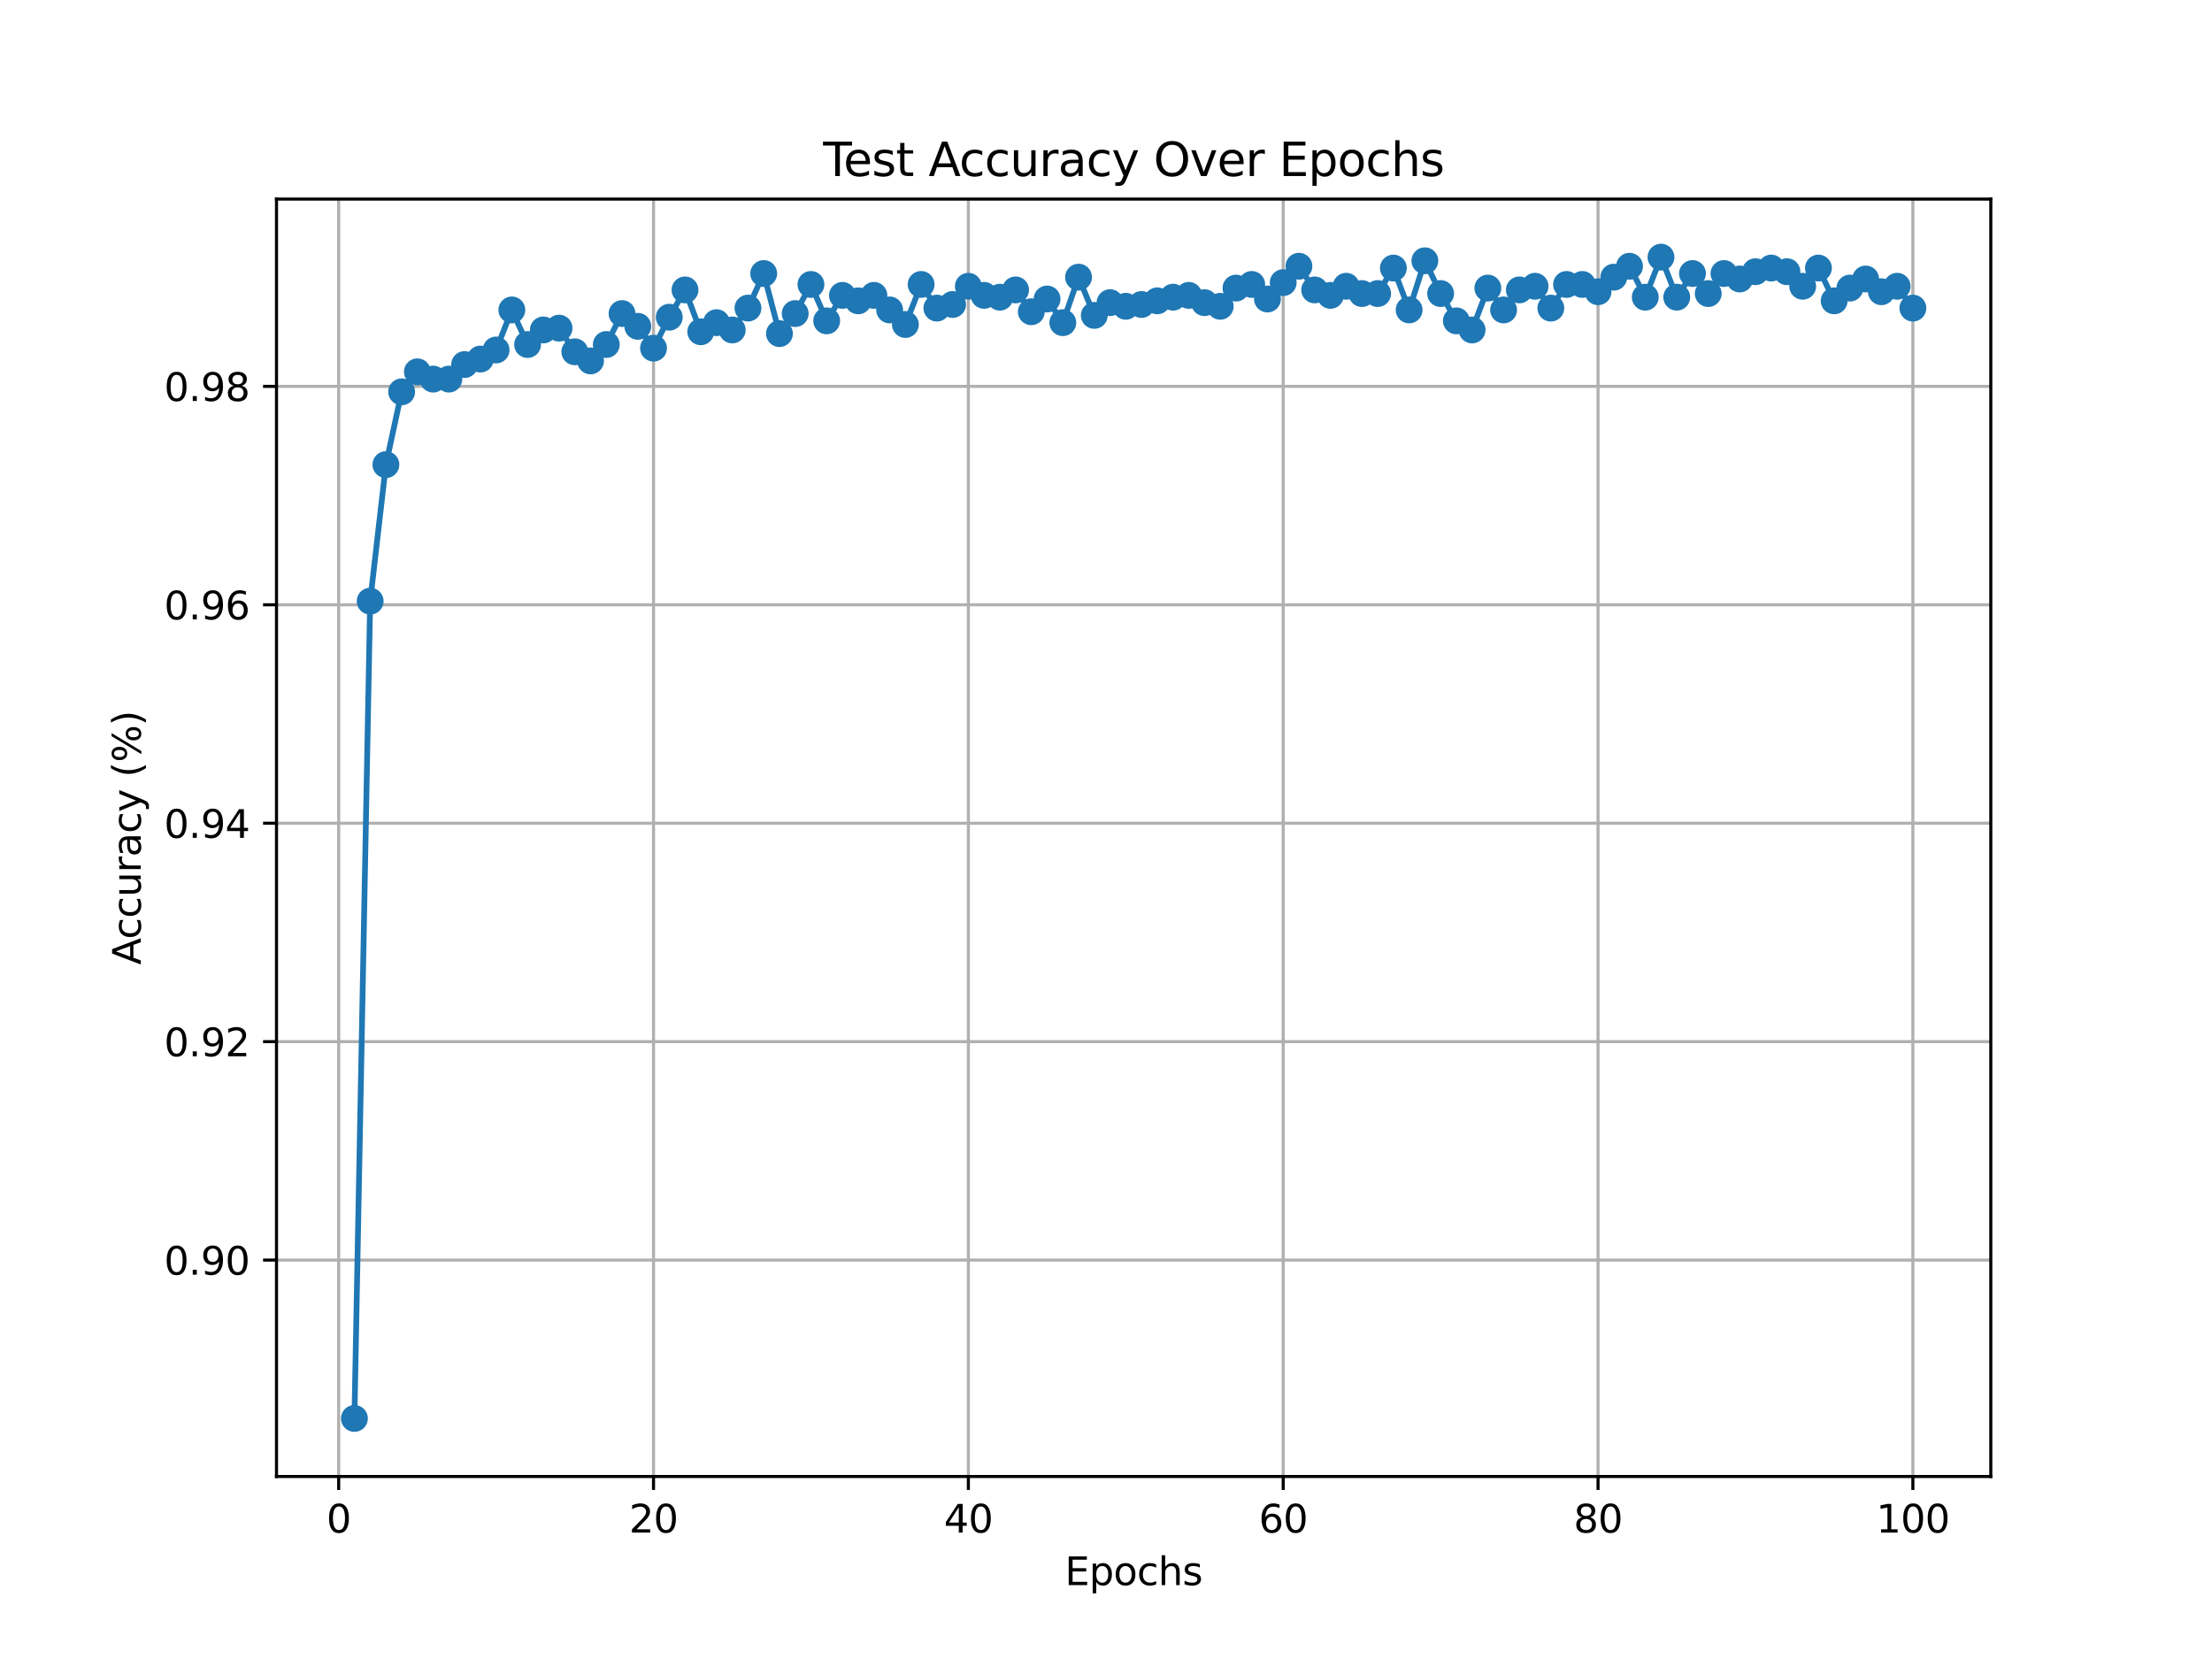 <?xml version="1.0" encoding="utf-8" standalone="no"?>
<!DOCTYPE svg PUBLIC "-//W3C//DTD SVG 1.1//EN"
  "http://www.w3.org/Graphics/SVG/1.1/DTD/svg11.dtd">
<svg xmlns:xlink="http://www.w3.org/1999/xlink" width="576pt" height="432pt" viewBox="0 0 576 432" xmlns="http://www.w3.org/2000/svg" version="1.1">
 <defs>
  <style type="text/css">*{stroke-linejoin: round; stroke-linecap: butt}</style>
 </defs>
 <g id="figure_1">
  <g id="patch_1">
   <path d="M 0 432 
L 576 432 
L 576 0 
L 0 0 
z
" style="fill: #ffffff"/>
  </g>
  <g id="axes_1">
   <g id="patch_2">
    <path d="M 72 384.48 
L 518.4 384.48 
L 518.4 51.84 
L 72 51.84 
z
" style="fill: #ffffff"/>
   </g>
   <g id="matplotlib.axis_1">
    <g id="xtick_1">
     <g id="line2d_1">
      <path d="M 88.192 384.48 
L 88.192 51.84 
" clip-path="url(#p34545dadfe)" style="fill: none; stroke: #b0b0b0; stroke-width: 0.8; stroke-linecap: square"/>
     </g>
     <g id="line2d_2">
      <defs>
       <path id="ma7859a49bc" d="M 0 0 
L 0 3.5 
" style="stroke: #000000; stroke-width: 0.8"/>
      </defs>
      <g>
       <use xlink:href="#ma7859a49bc" x="88.192" y="384.48" style="stroke: #000000; stroke-width: 0.8"/>
      </g>
     </g>
     <g id="text_1">
      <!-- 0 -->
      <g transform="translate(85.01 399.078) scale(0.1 -0.1)">
       <defs>
        <path id="DejaVuSans-30" d="M 2034 4250 
Q 1547 4250 1301 3770 
Q 1056 3291 1056 2328 
Q 1056 1369 1301 889 
Q 1547 409 2034 409 
Q 2525 409 2770 889 
Q 3016 1369 3016 2328 
Q 3016 3291 2770 3770 
Q 2525 4250 2034 4250 
z
M 2034 4750 
Q 2819 4750 3233 4129 
Q 3647 3509 3647 2328 
Q 3647 1150 3233 529 
Q 2819 -91 2034 -91 
Q 1250 -91 836 529 
Q 422 1150 422 2328 
Q 422 3509 836 4129 
Q 1250 4750 2034 4750 
z
" transform="scale(0.016)"/>
       </defs>
       <use xlink:href="#DejaVuSans-30"/>
      </g>
     </g>
    </g>
    <g id="xtick_2">
     <g id="line2d_3">
      <path d="M 170.175 384.48 
L 170.175 51.84 
" clip-path="url(#p34545dadfe)" style="fill: none; stroke: #b0b0b0; stroke-width: 0.8; stroke-linecap: square"/>
     </g>
     <g id="line2d_4">
      <g>
       <use xlink:href="#ma7859a49bc" x="170.175" y="384.48" style="stroke: #000000; stroke-width: 0.8"/>
      </g>
     </g>
     <g id="text_2">
      <!-- 20 -->
      <g transform="translate(163.813 399.078) scale(0.1 -0.1)">
       <defs>
        <path id="DejaVuSans-32" d="M 1228 531 
L 3431 531 
L 3431 0 
L 469 0 
L 469 531 
Q 828 903 1448 1529 
Q 2069 2156 2228 2338 
Q 2531 2678 2651 2914 
Q 2772 3150 2772 3378 
Q 2772 3750 2511 3984 
Q 2250 4219 1831 4219 
Q 1534 4219 1204 4116 
Q 875 4013 500 3803 
L 500 4441 
Q 881 4594 1212 4672 
Q 1544 4750 1819 4750 
Q 2544 4750 2975 4387 
Q 3406 4025 3406 3419 
Q 3406 3131 3298 2873 
Q 3191 2616 2906 2266 
Q 2828 2175 2409 1742 
Q 1991 1309 1228 531 
z
" transform="scale(0.016)"/>
       </defs>
       <use xlink:href="#DejaVuSans-32"/>
       <use xlink:href="#DejaVuSans-30" x="63.623"/>
      </g>
     </g>
    </g>
    <g id="xtick_3">
     <g id="line2d_5">
      <path d="M 252.159 384.48 
L 252.159 51.84 
" clip-path="url(#p34545dadfe)" style="fill: none; stroke: #b0b0b0; stroke-width: 0.8; stroke-linecap: square"/>
     </g>
     <g id="line2d_6">
      <g>
       <use xlink:href="#ma7859a49bc" x="252.159" y="384.48" style="stroke: #000000; stroke-width: 0.8"/>
      </g>
     </g>
     <g id="text_3">
      <!-- 40 -->
      <g transform="translate(245.796 399.078) scale(0.1 -0.1)">
       <defs>
        <path id="DejaVuSans-34" d="M 2419 4116 
L 825 1625 
L 2419 1625 
L 2419 4116 
z
M 2253 4666 
L 3047 4666 
L 3047 1625 
L 3713 1625 
L 3713 1100 
L 3047 1100 
L 3047 0 
L 2419 0 
L 2419 1100 
L 313 1100 
L 313 1709 
L 2253 4666 
z
" transform="scale(0.016)"/>
       </defs>
       <use xlink:href="#DejaVuSans-34"/>
       <use xlink:href="#DejaVuSans-30" x="63.623"/>
      </g>
     </g>
    </g>
    <g id="xtick_4">
     <g id="line2d_7">
      <path d="M 334.142 384.48 
L 334.142 51.84 
" clip-path="url(#p34545dadfe)" style="fill: none; stroke: #b0b0b0; stroke-width: 0.8; stroke-linecap: square"/>
     </g>
     <g id="line2d_8">
      <g>
       <use xlink:href="#ma7859a49bc" x="334.142" y="384.48" style="stroke: #000000; stroke-width: 0.8"/>
      </g>
     </g>
     <g id="text_4">
      <!-- 60 -->
      <g transform="translate(327.78 399.078) scale(0.1 -0.1)">
       <defs>
        <path id="DejaVuSans-36" d="M 2113 2584 
Q 1688 2584 1439 2293 
Q 1191 2003 1191 1497 
Q 1191 994 1439 701 
Q 1688 409 2113 409 
Q 2538 409 2786 701 
Q 3034 994 3034 1497 
Q 3034 2003 2786 2293 
Q 2538 2584 2113 2584 
z
M 3366 4563 
L 3366 3988 
Q 3128 4100 2886 4159 
Q 2644 4219 2406 4219 
Q 1781 4219 1451 3797 
Q 1122 3375 1075 2522 
Q 1259 2794 1537 2939 
Q 1816 3084 2150 3084 
Q 2853 3084 3261 2657 
Q 3669 2231 3669 1497 
Q 3669 778 3244 343 
Q 2819 -91 2113 -91 
Q 1303 -91 875 529 
Q 447 1150 447 2328 
Q 447 3434 972 4092 
Q 1497 4750 2381 4750 
Q 2619 4750 2861 4703 
Q 3103 4656 3366 4563 
z
" transform="scale(0.016)"/>
       </defs>
       <use xlink:href="#DejaVuSans-36"/>
       <use xlink:href="#DejaVuSans-30" x="63.623"/>
      </g>
     </g>
    </g>
    <g id="xtick_5">
     <g id="line2d_9">
      <path d="M 416.126 384.48 
L 416.126 51.84 
" clip-path="url(#p34545dadfe)" style="fill: none; stroke: #b0b0b0; stroke-width: 0.8; stroke-linecap: square"/>
     </g>
     <g id="line2d_10">
      <g>
       <use xlink:href="#ma7859a49bc" x="416.126" y="384.48" style="stroke: #000000; stroke-width: 0.8"/>
      </g>
     </g>
     <g id="text_5">
      <!-- 80 -->
      <g transform="translate(409.763 399.078) scale(0.1 -0.1)">
       <defs>
        <path id="DejaVuSans-38" d="M 2034 2216 
Q 1584 2216 1326 1975 
Q 1069 1734 1069 1313 
Q 1069 891 1326 650 
Q 1584 409 2034 409 
Q 2484 409 2743 651 
Q 3003 894 3003 1313 
Q 3003 1734 2745 1975 
Q 2488 2216 2034 2216 
z
M 1403 2484 
Q 997 2584 770 2862 
Q 544 3141 544 3541 
Q 544 4100 942 4425 
Q 1341 4750 2034 4750 
Q 2731 4750 3128 4425 
Q 3525 4100 3525 3541 
Q 3525 3141 3298 2862 
Q 3072 2584 2669 2484 
Q 3125 2378 3379 2068 
Q 3634 1759 3634 1313 
Q 3634 634 3220 271 
Q 2806 -91 2034 -91 
Q 1263 -91 848 271 
Q 434 634 434 1313 
Q 434 1759 690 2068 
Q 947 2378 1403 2484 
z
M 1172 3481 
Q 1172 3119 1398 2916 
Q 1625 2713 2034 2713 
Q 2441 2713 2670 2916 
Q 2900 3119 2900 3481 
Q 2900 3844 2670 4047 
Q 2441 4250 2034 4250 
Q 1625 4250 1398 4047 
Q 1172 3844 1172 3481 
z
" transform="scale(0.016)"/>
       </defs>
       <use xlink:href="#DejaVuSans-38"/>
       <use xlink:href="#DejaVuSans-30" x="63.623"/>
      </g>
     </g>
    </g>
    <g id="xtick_6">
     <g id="line2d_11">
      <path d="M 498.109 384.48 
L 498.109 51.84 
" clip-path="url(#p34545dadfe)" style="fill: none; stroke: #b0b0b0; stroke-width: 0.8; stroke-linecap: square"/>
     </g>
     <g id="line2d_12">
      <g>
       <use xlink:href="#ma7859a49bc" x="498.109" y="384.48" style="stroke: #000000; stroke-width: 0.8"/>
      </g>
     </g>
     <g id="text_6">
      <!-- 100 -->
      <g transform="translate(488.565 399.078) scale(0.1 -0.1)">
       <defs>
        <path id="DejaVuSans-31" d="M 794 531 
L 1825 531 
L 1825 4091 
L 703 3866 
L 703 4441 
L 1819 4666 
L 2450 4666 
L 2450 531 
L 3481 531 
L 3481 0 
L 794 0 
L 794 531 
z
" transform="scale(0.016)"/>
       </defs>
       <use xlink:href="#DejaVuSans-31"/>
       <use xlink:href="#DejaVuSans-30" x="63.623"/>
       <use xlink:href="#DejaVuSans-30" x="127.246"/>
      </g>
     </g>
    </g>
    <g id="text_7">
     <!-- Epochs -->
     <g transform="translate(277.284 412.757) scale(0.1 -0.1)">
      <defs>
       <path id="DejaVuSans-45" d="M 628 4666 
L 3578 4666 
L 3578 4134 
L 1259 4134 
L 1259 2753 
L 3481 2753 
L 3481 2222 
L 1259 2222 
L 1259 531 
L 3634 531 
L 3634 0 
L 628 0 
L 628 4666 
z
" transform="scale(0.016)"/>
       <path id="DejaVuSans-70" d="M 1159 525 
L 1159 -1331 
L 581 -1331 
L 581 3500 
L 1159 3500 
L 1159 2969 
Q 1341 3281 1617 3432 
Q 1894 3584 2278 3584 
Q 2916 3584 3314 3078 
Q 3713 2572 3713 1747 
Q 3713 922 3314 415 
Q 2916 -91 2278 -91 
Q 1894 -91 1617 61 
Q 1341 213 1159 525 
z
M 3116 1747 
Q 3116 2381 2855 2742 
Q 2594 3103 2138 3103 
Q 1681 3103 1420 2742 
Q 1159 2381 1159 1747 
Q 1159 1113 1420 752 
Q 1681 391 2138 391 
Q 2594 391 2855 752 
Q 3116 1113 3116 1747 
z
" transform="scale(0.016)"/>
       <path id="DejaVuSans-6f" d="M 1959 3097 
Q 1497 3097 1228 2736 
Q 959 2375 959 1747 
Q 959 1119 1226 758 
Q 1494 397 1959 397 
Q 2419 397 2687 759 
Q 2956 1122 2956 1747 
Q 2956 2369 2687 2733 
Q 2419 3097 1959 3097 
z
M 1959 3584 
Q 2709 3584 3137 3096 
Q 3566 2609 3566 1747 
Q 3566 888 3137 398 
Q 2709 -91 1959 -91 
Q 1206 -91 779 398 
Q 353 888 353 1747 
Q 353 2609 779 3096 
Q 1206 3584 1959 3584 
z
" transform="scale(0.016)"/>
       <path id="DejaVuSans-63" d="M 3122 3366 
L 3122 2828 
Q 2878 2963 2633 3030 
Q 2388 3097 2138 3097 
Q 1578 3097 1268 2742 
Q 959 2388 959 1747 
Q 959 1106 1268 751 
Q 1578 397 2138 397 
Q 2388 397 2633 464 
Q 2878 531 3122 666 
L 3122 134 
Q 2881 22 2623 -34 
Q 2366 -91 2075 -91 
Q 1284 -91 818 406 
Q 353 903 353 1747 
Q 353 2603 823 3093 
Q 1294 3584 2113 3584 
Q 2378 3584 2631 3529 
Q 2884 3475 3122 3366 
z
" transform="scale(0.016)"/>
       <path id="DejaVuSans-68" d="M 3513 2113 
L 3513 0 
L 2938 0 
L 2938 2094 
Q 2938 2591 2744 2837 
Q 2550 3084 2163 3084 
Q 1697 3084 1428 2787 
Q 1159 2491 1159 1978 
L 1159 0 
L 581 0 
L 581 4863 
L 1159 4863 
L 1159 2956 
Q 1366 3272 1645 3428 
Q 1925 3584 2291 3584 
Q 2894 3584 3203 3211 
Q 3513 2838 3513 2113 
z
" transform="scale(0.016)"/>
       <path id="DejaVuSans-73" d="M 2834 3397 
L 2834 2853 
Q 2591 2978 2328 3040 
Q 2066 3103 1784 3103 
Q 1356 3103 1142 2972 
Q 928 2841 928 2578 
Q 928 2378 1081 2264 
Q 1234 2150 1697 2047 
L 1894 2003 
Q 2506 1872 2764 1633 
Q 3022 1394 3022 966 
Q 3022 478 2636 193 
Q 2250 -91 1575 -91 
Q 1294 -91 989 -36 
Q 684 19 347 128 
L 347 722 
Q 666 556 975 473 
Q 1284 391 1588 391 
Q 1994 391 2212 530 
Q 2431 669 2431 922 
Q 2431 1156 2273 1281 
Q 2116 1406 1581 1522 
L 1381 1569 
Q 847 1681 609 1914 
Q 372 2147 372 2553 
Q 372 3047 722 3315 
Q 1072 3584 1716 3584 
Q 2034 3584 2315 3537 
Q 2597 3491 2834 3397 
z
" transform="scale(0.016)"/>
      </defs>
      <use xlink:href="#DejaVuSans-45"/>
      <use xlink:href="#DejaVuSans-70" x="63.184"/>
      <use xlink:href="#DejaVuSans-6f" x="126.66"/>
      <use xlink:href="#DejaVuSans-63" x="187.842"/>
      <use xlink:href="#DejaVuSans-68" x="242.822"/>
      <use xlink:href="#DejaVuSans-73" x="306.201"/>
     </g>
    </g>
   </g>
   <g id="matplotlib.axis_2">
    <g id="ytick_1">
     <g id="line2d_13">
      <path d="M 72 328.124 
L 518.4 328.124 
" clip-path="url(#p34545dadfe)" style="fill: none; stroke: #b0b0b0; stroke-width: 0.8; stroke-linecap: square"/>
     </g>
     <g id="line2d_14">
      <defs>
       <path id="m0aa865b843" d="M 0 0 
L -3.5 0 
" style="stroke: #000000; stroke-width: 0.8"/>
      </defs>
      <g>
       <use xlink:href="#m0aa865b843" x="72" y="328.124" style="stroke: #000000; stroke-width: 0.8"/>
      </g>
     </g>
     <g id="text_8">
      <!-- 0.90 -->
      <g transform="translate(42.734 331.923) scale(0.1 -0.1)">
       <defs>
        <path id="DejaVuSans-2e" d="M 684 794 
L 1344 794 
L 1344 0 
L 684 0 
L 684 794 
z
" transform="scale(0.016)"/>
        <path id="DejaVuSans-39" d="M 703 97 
L 703 672 
Q 941 559 1184 500 
Q 1428 441 1663 441 
Q 2288 441 2617 861 
Q 2947 1281 2994 2138 
Q 2813 1869 2534 1725 
Q 2256 1581 1919 1581 
Q 1219 1581 811 2004 
Q 403 2428 403 3163 
Q 403 3881 828 4315 
Q 1253 4750 1959 4750 
Q 2769 4750 3195 4129 
Q 3622 3509 3622 2328 
Q 3622 1225 3098 567 
Q 2575 -91 1691 -91 
Q 1453 -91 1209 -44 
Q 966 3 703 97 
z
M 1959 2075 
Q 2384 2075 2632 2365 
Q 2881 2656 2881 3163 
Q 2881 3666 2632 3958 
Q 2384 4250 1959 4250 
Q 1534 4250 1286 3958 
Q 1038 3666 1038 3163 
Q 1038 2656 1286 2365 
Q 1534 2075 1959 2075 
z
" transform="scale(0.016)"/>
       </defs>
       <use xlink:href="#DejaVuSans-30"/>
       <use xlink:href="#DejaVuSans-2e" x="63.623"/>
       <use xlink:href="#DejaVuSans-39" x="95.41"/>
       <use xlink:href="#DejaVuSans-30" x="159.033"/>
      </g>
     </g>
    </g>
    <g id="ytick_2">
     <g id="line2d_15">
      <path d="M 72 271.246 
L 518.4 271.246 
" clip-path="url(#p34545dadfe)" style="fill: none; stroke: #b0b0b0; stroke-width: 0.8; stroke-linecap: square"/>
     </g>
     <g id="line2d_16">
      <g>
       <use xlink:href="#m0aa865b843" x="72" y="271.246" style="stroke: #000000; stroke-width: 0.8"/>
      </g>
     </g>
     <g id="text_9">
      <!-- 0.92 -->
      <g transform="translate(42.734 275.045) scale(0.1 -0.1)">
       <use xlink:href="#DejaVuSans-30"/>
       <use xlink:href="#DejaVuSans-2e" x="63.623"/>
       <use xlink:href="#DejaVuSans-39" x="95.41"/>
       <use xlink:href="#DejaVuSans-32" x="159.033"/>
      </g>
     </g>
    </g>
    <g id="ytick_3">
     <g id="line2d_17">
      <path d="M 72 214.368 
L 518.4 214.368 
" clip-path="url(#p34545dadfe)" style="fill: none; stroke: #b0b0b0; stroke-width: 0.8; stroke-linecap: square"/>
     </g>
     <g id="line2d_18">
      <g>
       <use xlink:href="#m0aa865b843" x="72" y="214.368" style="stroke: #000000; stroke-width: 0.8"/>
      </g>
     </g>
     <g id="text_10">
      <!-- 0.94 -->
      <g transform="translate(42.734 218.167) scale(0.1 -0.1)">
       <use xlink:href="#DejaVuSans-30"/>
       <use xlink:href="#DejaVuSans-2e" x="63.623"/>
       <use xlink:href="#DejaVuSans-39" x="95.41"/>
       <use xlink:href="#DejaVuSans-34" x="159.033"/>
      </g>
     </g>
    </g>
    <g id="ytick_4">
     <g id="line2d_19">
      <path d="M 72 157.49 
L 518.4 157.49 
" clip-path="url(#p34545dadfe)" style="fill: none; stroke: #b0b0b0; stroke-width: 0.8; stroke-linecap: square"/>
     </g>
     <g id="line2d_20">
      <g>
       <use xlink:href="#m0aa865b843" x="72" y="157.49" style="stroke: #000000; stroke-width: 0.8"/>
      </g>
     </g>
     <g id="text_11">
      <!-- 0.96 -->
      <g transform="translate(42.734 161.29) scale(0.1 -0.1)">
       <use xlink:href="#DejaVuSans-30"/>
       <use xlink:href="#DejaVuSans-2e" x="63.623"/>
       <use xlink:href="#DejaVuSans-39" x="95.41"/>
       <use xlink:href="#DejaVuSans-36" x="159.033"/>
      </g>
     </g>
    </g>
    <g id="ytick_5">
     <g id="line2d_21">
      <path d="M 72 100.613 
L 518.4 100.613 
" clip-path="url(#p34545dadfe)" style="fill: none; stroke: #b0b0b0; stroke-width: 0.8; stroke-linecap: square"/>
     </g>
     <g id="line2d_22">
      <g>
       <use xlink:href="#m0aa865b843" x="72" y="100.613" style="stroke: #000000; stroke-width: 0.8"/>
      </g>
     </g>
     <g id="text_12">
      <!-- 0.98 -->
      <g transform="translate(42.734 104.412) scale(0.1 -0.1)">
       <use xlink:href="#DejaVuSans-30"/>
       <use xlink:href="#DejaVuSans-2e" x="63.623"/>
       <use xlink:href="#DejaVuSans-39" x="95.41"/>
       <use xlink:href="#DejaVuSans-38" x="159.033"/>
      </g>
     </g>
    </g>
    <g id="text_13">
     <!-- Accuracy (%) -->
     <g transform="translate(36.655 251.23) rotate(-90) scale(0.1 -0.1)">
      <defs>
       <path id="DejaVuSans-41" d="M 2188 4044 
L 1331 1722 
L 3047 1722 
L 2188 4044 
z
M 1831 4666 
L 2547 4666 
L 4325 0 
L 3669 0 
L 3244 1197 
L 1141 1197 
L 716 0 
L 50 0 
L 1831 4666 
z
" transform="scale(0.016)"/>
       <path id="DejaVuSans-75" d="M 544 1381 
L 544 3500 
L 1119 3500 
L 1119 1403 
Q 1119 906 1312 657 
Q 1506 409 1894 409 
Q 2359 409 2629 706 
Q 2900 1003 2900 1516 
L 2900 3500 
L 3475 3500 
L 3475 0 
L 2900 0 
L 2900 538 
Q 2691 219 2414 64 
Q 2138 -91 1772 -91 
Q 1169 -91 856 284 
Q 544 659 544 1381 
z
M 1991 3584 
L 1991 3584 
z
" transform="scale(0.016)"/>
       <path id="DejaVuSans-72" d="M 2631 2963 
Q 2534 3019 2420 3045 
Q 2306 3072 2169 3072 
Q 1681 3072 1420 2755 
Q 1159 2438 1159 1844 
L 1159 0 
L 581 0 
L 581 3500 
L 1159 3500 
L 1159 2956 
Q 1341 3275 1631 3429 
Q 1922 3584 2338 3584 
Q 2397 3584 2469 3576 
Q 2541 3569 2628 3553 
L 2631 2963 
z
" transform="scale(0.016)"/>
       <path id="DejaVuSans-61" d="M 2194 1759 
Q 1497 1759 1228 1600 
Q 959 1441 959 1056 
Q 959 750 1161 570 
Q 1363 391 1709 391 
Q 2188 391 2477 730 
Q 2766 1069 2766 1631 
L 2766 1759 
L 2194 1759 
z
M 3341 1997 
L 3341 0 
L 2766 0 
L 2766 531 
Q 2569 213 2275 61 
Q 1981 -91 1556 -91 
Q 1019 -91 701 211 
Q 384 513 384 1019 
Q 384 1609 779 1909 
Q 1175 2209 1959 2209 
L 2766 2209 
L 2766 2266 
Q 2766 2663 2505 2880 
Q 2244 3097 1772 3097 
Q 1472 3097 1187 3025 
Q 903 2953 641 2809 
L 641 3341 
Q 956 3463 1253 3523 
Q 1550 3584 1831 3584 
Q 2591 3584 2966 3190 
Q 3341 2797 3341 1997 
z
" transform="scale(0.016)"/>
       <path id="DejaVuSans-79" d="M 2059 -325 
Q 1816 -950 1584 -1140 
Q 1353 -1331 966 -1331 
L 506 -1331 
L 506 -850 
L 844 -850 
Q 1081 -850 1212 -737 
Q 1344 -625 1503 -206 
L 1606 56 
L 191 3500 
L 800 3500 
L 1894 763 
L 2988 3500 
L 3597 3500 
L 2059 -325 
z
" transform="scale(0.016)"/>
       <path id="DejaVuSans-20" transform="scale(0.016)"/>
       <path id="DejaVuSans-28" d="M 1984 4856 
Q 1566 4138 1362 3434 
Q 1159 2731 1159 2009 
Q 1159 1288 1364 580 
Q 1569 -128 1984 -844 
L 1484 -844 
Q 1016 -109 783 600 
Q 550 1309 550 2009 
Q 550 2706 781 3412 
Q 1013 4119 1484 4856 
L 1984 4856 
z
" transform="scale(0.016)"/>
       <path id="DejaVuSans-25" d="M 4653 2053 
Q 4381 2053 4226 1822 
Q 4072 1591 4072 1178 
Q 4072 772 4226 539 
Q 4381 306 4653 306 
Q 4919 306 5073 539 
Q 5228 772 5228 1178 
Q 5228 1588 5073 1820 
Q 4919 2053 4653 2053 
z
M 4653 2450 
Q 5147 2450 5437 2106 
Q 5728 1763 5728 1178 
Q 5728 594 5436 251 
Q 5144 -91 4653 -91 
Q 4153 -91 3862 251 
Q 3572 594 3572 1178 
Q 3572 1766 3864 2108 
Q 4156 2450 4653 2450 
z
M 1428 4353 
Q 1159 4353 1004 4120 
Q 850 3888 850 3481 
Q 850 3069 1003 2837 
Q 1156 2606 1428 2606 
Q 1700 2606 1854 2837 
Q 2009 3069 2009 3481 
Q 2009 3884 1853 4118 
Q 1697 4353 1428 4353 
z
M 4250 4750 
L 4750 4750 
L 1831 -91 
L 1331 -91 
L 4250 4750 
z
M 1428 4750 
Q 1922 4750 2215 4408 
Q 2509 4066 2509 3481 
Q 2509 2891 2217 2550 
Q 1925 2209 1428 2209 
Q 931 2209 642 2551 
Q 353 2894 353 3481 
Q 353 4063 643 4406 
Q 934 4750 1428 4750 
z
" transform="scale(0.016)"/>
       <path id="DejaVuSans-29" d="M 513 4856 
L 1013 4856 
Q 1481 4119 1714 3412 
Q 1947 2706 1947 2009 
Q 1947 1309 1714 600 
Q 1481 -109 1013 -844 
L 513 -844 
Q 928 -128 1133 580 
Q 1338 1288 1338 2009 
Q 1338 2731 1133 3434 
Q 928 4138 513 4856 
z
" transform="scale(0.016)"/>
      </defs>
      <use xlink:href="#DejaVuSans-41"/>
      <use xlink:href="#DejaVuSans-63" x="66.658"/>
      <use xlink:href="#DejaVuSans-63" x="121.639"/>
      <use xlink:href="#DejaVuSans-75" x="176.619"/>
      <use xlink:href="#DejaVuSans-72" x="239.998"/>
      <use xlink:href="#DejaVuSans-61" x="281.111"/>
      <use xlink:href="#DejaVuSans-63" x="342.391"/>
      <use xlink:href="#DejaVuSans-79" x="397.371"/>
      <use xlink:href="#DejaVuSans-20" x="456.551"/>
      <use xlink:href="#DejaVuSans-28" x="488.338"/>
      <use xlink:href="#DejaVuSans-25" x="527.352"/>
      <use xlink:href="#DejaVuSans-29" x="622.371"/>
     </g>
    </g>
   </g>
   <g id="line2d_23">
    <path d="M 92.291 369.36 
L 96.39 156.542 
L 100.489 120.994 
L 104.588 102.035 
L 108.688 96.821 
L 112.787 98.717 
L 116.886 98.717 
L 120.985 94.925 
L 125.084 93.503 
L 129.183 91.133 
L 133.283 80.705 
L 137.382 89.711 
L 141.481 85.919 
L 145.58 85.445 
L 149.679 91.607 
L 153.779 93.977 
L 157.878 89.711 
L 161.977 81.653 
L 166.076 84.971 
L 170.175 90.659 
L 174.274 82.601 
L 178.374 75.492 
L 182.473 86.393 
L 186.572 84.023 
L 190.671 85.919 
L 194.77 80.231 
L 198.869 71.226 
L 202.969 86.867 
L 207.068 81.653 
L 211.167 74.07 
L 215.266 83.549 
L 219.365 76.914 
L 223.464 78.336 
L 227.564 76.914 
L 231.663 80.705 
L 235.762 84.497 
L 239.861 74.07 
L 243.96 80.231 
L 248.06 79.284 
L 252.159 74.544 
L 256.258 76.914 
L 260.357 77.388 
L 264.456 75.492 
L 268.555 81.179 
L 272.655 77.862 
L 276.754 84.023 
L 280.853 72.174 
L 284.952 82.127 
L 289.051 78.81 
L 293.15 79.757 
L 297.25 79.284 
L 301.349 78.336 
L 305.448 77.388 
L 309.547 76.914 
L 313.646 78.81 
L 317.745 79.757 
L 321.845 75.018 
L 325.944 74.07 
L 330.043 77.862 
L 334.142 73.596 
L 338.241 69.33 
L 342.34 75.492 
L 346.44 76.914 
L 350.539 74.544 
L 354.638 76.44 
L 358.737 76.44 
L 362.836 69.804 
L 366.936 80.705 
L 371.035 67.908 
L 375.134 76.44 
L 379.233 83.549 
L 383.332 85.919 
L 387.431 75.018 
L 391.531 80.705 
L 395.63 75.492 
L 399.729 74.544 
L 403.828 80.231 
L 407.927 74.07 
L 412.026 74.07 
L 416.126 75.966 
L 420.225 72.174 
L 424.324 69.33 
L 428.423 77.388 
L 432.522 66.96 
L 436.621 77.388 
L 440.721 71.226 
L 444.82 76.44 
L 448.919 71.226 
L 453.018 72.648 
L 457.117 70.752 
L 461.217 69.804 
L 465.316 70.752 
L 469.415 74.544 
L 473.514 69.804 
L 477.613 78.336 
L 481.712 75.018 
L 485.812 72.648 
L 489.911 75.966 
L 494.01 74.544 
L 498.109 80.231 
" clip-path="url(#p34545dadfe)" style="fill: none; stroke: #1f77b4; stroke-width: 1.5; stroke-linecap: square"/>
    <defs>
     <path id="m1586daaa72" d="M 0 3 
C 0.796 3 1.559 2.684 2.121 2.121 
C 2.684 1.559 3 0.796 3 0 
C 3 -0.796 2.684 -1.559 2.121 -2.121 
C 1.559 -2.684 0.796 -3 0 -3 
C -0.796 -3 -1.559 -2.684 -2.121 -2.121 
C -2.684 -1.559 -3 -0.796 -3 0 
C -3 0.796 -2.684 1.559 -2.121 2.121 
C -1.559 2.684 -0.796 3 0 3 
z
" style="stroke: #1f77b4"/>
    </defs>
    <g clip-path="url(#p34545dadfe)">
     <use xlink:href="#m1586daaa72" x="92.291" y="369.36" style="fill: #1f77b4; stroke: #1f77b4"/>
     <use xlink:href="#m1586daaa72" x="96.39" y="156.542" style="fill: #1f77b4; stroke: #1f77b4"/>
     <use xlink:href="#m1586daaa72" x="100.489" y="120.994" style="fill: #1f77b4; stroke: #1f77b4"/>
     <use xlink:href="#m1586daaa72" x="104.588" y="102.035" style="fill: #1f77b4; stroke: #1f77b4"/>
     <use xlink:href="#m1586daaa72" x="108.688" y="96.821" style="fill: #1f77b4; stroke: #1f77b4"/>
     <use xlink:href="#m1586daaa72" x="112.787" y="98.717" style="fill: #1f77b4; stroke: #1f77b4"/>
     <use xlink:href="#m1586daaa72" x="116.886" y="98.717" style="fill: #1f77b4; stroke: #1f77b4"/>
     <use xlink:href="#m1586daaa72" x="120.985" y="94.925" style="fill: #1f77b4; stroke: #1f77b4"/>
     <use xlink:href="#m1586daaa72" x="125.084" y="93.503" style="fill: #1f77b4; stroke: #1f77b4"/>
     <use xlink:href="#m1586daaa72" x="129.183" y="91.133" style="fill: #1f77b4; stroke: #1f77b4"/>
     <use xlink:href="#m1586daaa72" x="133.283" y="80.705" style="fill: #1f77b4; stroke: #1f77b4"/>
     <use xlink:href="#m1586daaa72" x="137.382" y="89.711" style="fill: #1f77b4; stroke: #1f77b4"/>
     <use xlink:href="#m1586daaa72" x="141.481" y="85.919" style="fill: #1f77b4; stroke: #1f77b4"/>
     <use xlink:href="#m1586daaa72" x="145.58" y="85.445" style="fill: #1f77b4; stroke: #1f77b4"/>
     <use xlink:href="#m1586daaa72" x="149.679" y="91.607" style="fill: #1f77b4; stroke: #1f77b4"/>
     <use xlink:href="#m1586daaa72" x="153.779" y="93.977" style="fill: #1f77b4; stroke: #1f77b4"/>
     <use xlink:href="#m1586daaa72" x="157.878" y="89.711" style="fill: #1f77b4; stroke: #1f77b4"/>
     <use xlink:href="#m1586daaa72" x="161.977" y="81.653" style="fill: #1f77b4; stroke: #1f77b4"/>
     <use xlink:href="#m1586daaa72" x="166.076" y="84.971" style="fill: #1f77b4; stroke: #1f77b4"/>
     <use xlink:href="#m1586daaa72" x="170.175" y="90.659" style="fill: #1f77b4; stroke: #1f77b4"/>
     <use xlink:href="#m1586daaa72" x="174.274" y="82.601" style="fill: #1f77b4; stroke: #1f77b4"/>
     <use xlink:href="#m1586daaa72" x="178.374" y="75.492" style="fill: #1f77b4; stroke: #1f77b4"/>
     <use xlink:href="#m1586daaa72" x="182.473" y="86.393" style="fill: #1f77b4; stroke: #1f77b4"/>
     <use xlink:href="#m1586daaa72" x="186.572" y="84.023" style="fill: #1f77b4; stroke: #1f77b4"/>
     <use xlink:href="#m1586daaa72" x="190.671" y="85.919" style="fill: #1f77b4; stroke: #1f77b4"/>
     <use xlink:href="#m1586daaa72" x="194.77" y="80.231" style="fill: #1f77b4; stroke: #1f77b4"/>
     <use xlink:href="#m1586daaa72" x="198.869" y="71.226" style="fill: #1f77b4; stroke: #1f77b4"/>
     <use xlink:href="#m1586daaa72" x="202.969" y="86.867" style="fill: #1f77b4; stroke: #1f77b4"/>
     <use xlink:href="#m1586daaa72" x="207.068" y="81.653" style="fill: #1f77b4; stroke: #1f77b4"/>
     <use xlink:href="#m1586daaa72" x="211.167" y="74.07" style="fill: #1f77b4; stroke: #1f77b4"/>
     <use xlink:href="#m1586daaa72" x="215.266" y="83.549" style="fill: #1f77b4; stroke: #1f77b4"/>
     <use xlink:href="#m1586daaa72" x="219.365" y="76.914" style="fill: #1f77b4; stroke: #1f77b4"/>
     <use xlink:href="#m1586daaa72" x="223.464" y="78.336" style="fill: #1f77b4; stroke: #1f77b4"/>
     <use xlink:href="#m1586daaa72" x="227.564" y="76.914" style="fill: #1f77b4; stroke: #1f77b4"/>
     <use xlink:href="#m1586daaa72" x="231.663" y="80.705" style="fill: #1f77b4; stroke: #1f77b4"/>
     <use xlink:href="#m1586daaa72" x="235.762" y="84.497" style="fill: #1f77b4; stroke: #1f77b4"/>
     <use xlink:href="#m1586daaa72" x="239.861" y="74.07" style="fill: #1f77b4; stroke: #1f77b4"/>
     <use xlink:href="#m1586daaa72" x="243.96" y="80.231" style="fill: #1f77b4; stroke: #1f77b4"/>
     <use xlink:href="#m1586daaa72" x="248.06" y="79.284" style="fill: #1f77b4; stroke: #1f77b4"/>
     <use xlink:href="#m1586daaa72" x="252.159" y="74.544" style="fill: #1f77b4; stroke: #1f77b4"/>
     <use xlink:href="#m1586daaa72" x="256.258" y="76.914" style="fill: #1f77b4; stroke: #1f77b4"/>
     <use xlink:href="#m1586daaa72" x="260.357" y="77.388" style="fill: #1f77b4; stroke: #1f77b4"/>
     <use xlink:href="#m1586daaa72" x="264.456" y="75.492" style="fill: #1f77b4; stroke: #1f77b4"/>
     <use xlink:href="#m1586daaa72" x="268.555" y="81.179" style="fill: #1f77b4; stroke: #1f77b4"/>
     <use xlink:href="#m1586daaa72" x="272.655" y="77.862" style="fill: #1f77b4; stroke: #1f77b4"/>
     <use xlink:href="#m1586daaa72" x="276.754" y="84.023" style="fill: #1f77b4; stroke: #1f77b4"/>
     <use xlink:href="#m1586daaa72" x="280.853" y="72.174" style="fill: #1f77b4; stroke: #1f77b4"/>
     <use xlink:href="#m1586daaa72" x="284.952" y="82.127" style="fill: #1f77b4; stroke: #1f77b4"/>
     <use xlink:href="#m1586daaa72" x="289.051" y="78.81" style="fill: #1f77b4; stroke: #1f77b4"/>
     <use xlink:href="#m1586daaa72" x="293.15" y="79.757" style="fill: #1f77b4; stroke: #1f77b4"/>
     <use xlink:href="#m1586daaa72" x="297.25" y="79.284" style="fill: #1f77b4; stroke: #1f77b4"/>
     <use xlink:href="#m1586daaa72" x="301.349" y="78.336" style="fill: #1f77b4; stroke: #1f77b4"/>
     <use xlink:href="#m1586daaa72" x="305.448" y="77.388" style="fill: #1f77b4; stroke: #1f77b4"/>
     <use xlink:href="#m1586daaa72" x="309.547" y="76.914" style="fill: #1f77b4; stroke: #1f77b4"/>
     <use xlink:href="#m1586daaa72" x="313.646" y="78.81" style="fill: #1f77b4; stroke: #1f77b4"/>
     <use xlink:href="#m1586daaa72" x="317.745" y="79.757" style="fill: #1f77b4; stroke: #1f77b4"/>
     <use xlink:href="#m1586daaa72" x="321.845" y="75.018" style="fill: #1f77b4; stroke: #1f77b4"/>
     <use xlink:href="#m1586daaa72" x="325.944" y="74.07" style="fill: #1f77b4; stroke: #1f77b4"/>
     <use xlink:href="#m1586daaa72" x="330.043" y="77.862" style="fill: #1f77b4; stroke: #1f77b4"/>
     <use xlink:href="#m1586daaa72" x="334.142" y="73.596" style="fill: #1f77b4; stroke: #1f77b4"/>
     <use xlink:href="#m1586daaa72" x="338.241" y="69.33" style="fill: #1f77b4; stroke: #1f77b4"/>
     <use xlink:href="#m1586daaa72" x="342.34" y="75.492" style="fill: #1f77b4; stroke: #1f77b4"/>
     <use xlink:href="#m1586daaa72" x="346.44" y="76.914" style="fill: #1f77b4; stroke: #1f77b4"/>
     <use xlink:href="#m1586daaa72" x="350.539" y="74.544" style="fill: #1f77b4; stroke: #1f77b4"/>
     <use xlink:href="#m1586daaa72" x="354.638" y="76.44" style="fill: #1f77b4; stroke: #1f77b4"/>
     <use xlink:href="#m1586daaa72" x="358.737" y="76.44" style="fill: #1f77b4; stroke: #1f77b4"/>
     <use xlink:href="#m1586daaa72" x="362.836" y="69.804" style="fill: #1f77b4; stroke: #1f77b4"/>
     <use xlink:href="#m1586daaa72" x="366.936" y="80.705" style="fill: #1f77b4; stroke: #1f77b4"/>
     <use xlink:href="#m1586daaa72" x="371.035" y="67.908" style="fill: #1f77b4; stroke: #1f77b4"/>
     <use xlink:href="#m1586daaa72" x="375.134" y="76.44" style="fill: #1f77b4; stroke: #1f77b4"/>
     <use xlink:href="#m1586daaa72" x="379.233" y="83.549" style="fill: #1f77b4; stroke: #1f77b4"/>
     <use xlink:href="#m1586daaa72" x="383.332" y="85.919" style="fill: #1f77b4; stroke: #1f77b4"/>
     <use xlink:href="#m1586daaa72" x="387.431" y="75.018" style="fill: #1f77b4; stroke: #1f77b4"/>
     <use xlink:href="#m1586daaa72" x="391.531" y="80.705" style="fill: #1f77b4; stroke: #1f77b4"/>
     <use xlink:href="#m1586daaa72" x="395.63" y="75.492" style="fill: #1f77b4; stroke: #1f77b4"/>
     <use xlink:href="#m1586daaa72" x="399.729" y="74.544" style="fill: #1f77b4; stroke: #1f77b4"/>
     <use xlink:href="#m1586daaa72" x="403.828" y="80.231" style="fill: #1f77b4; stroke: #1f77b4"/>
     <use xlink:href="#m1586daaa72" x="407.927" y="74.07" style="fill: #1f77b4; stroke: #1f77b4"/>
     <use xlink:href="#m1586daaa72" x="412.026" y="74.07" style="fill: #1f77b4; stroke: #1f77b4"/>
     <use xlink:href="#m1586daaa72" x="416.126" y="75.966" style="fill: #1f77b4; stroke: #1f77b4"/>
     <use xlink:href="#m1586daaa72" x="420.225" y="72.174" style="fill: #1f77b4; stroke: #1f77b4"/>
     <use xlink:href="#m1586daaa72" x="424.324" y="69.33" style="fill: #1f77b4; stroke: #1f77b4"/>
     <use xlink:href="#m1586daaa72" x="428.423" y="77.388" style="fill: #1f77b4; stroke: #1f77b4"/>
     <use xlink:href="#m1586daaa72" x="432.522" y="66.96" style="fill: #1f77b4; stroke: #1f77b4"/>
     <use xlink:href="#m1586daaa72" x="436.621" y="77.388" style="fill: #1f77b4; stroke: #1f77b4"/>
     <use xlink:href="#m1586daaa72" x="440.721" y="71.226" style="fill: #1f77b4; stroke: #1f77b4"/>
     <use xlink:href="#m1586daaa72" x="444.82" y="76.44" style="fill: #1f77b4; stroke: #1f77b4"/>
     <use xlink:href="#m1586daaa72" x="448.919" y="71.226" style="fill: #1f77b4; stroke: #1f77b4"/>
     <use xlink:href="#m1586daaa72" x="453.018" y="72.648" style="fill: #1f77b4; stroke: #1f77b4"/>
     <use xlink:href="#m1586daaa72" x="457.117" y="70.752" style="fill: #1f77b4; stroke: #1f77b4"/>
     <use xlink:href="#m1586daaa72" x="461.217" y="69.804" style="fill: #1f77b4; stroke: #1f77b4"/>
     <use xlink:href="#m1586daaa72" x="465.316" y="70.752" style="fill: #1f77b4; stroke: #1f77b4"/>
     <use xlink:href="#m1586daaa72" x="469.415" y="74.544" style="fill: #1f77b4; stroke: #1f77b4"/>
     <use xlink:href="#m1586daaa72" x="473.514" y="69.804" style="fill: #1f77b4; stroke: #1f77b4"/>
     <use xlink:href="#m1586daaa72" x="477.613" y="78.336" style="fill: #1f77b4; stroke: #1f77b4"/>
     <use xlink:href="#m1586daaa72" x="481.712" y="75.018" style="fill: #1f77b4; stroke: #1f77b4"/>
     <use xlink:href="#m1586daaa72" x="485.812" y="72.648" style="fill: #1f77b4; stroke: #1f77b4"/>
     <use xlink:href="#m1586daaa72" x="489.911" y="75.966" style="fill: #1f77b4; stroke: #1f77b4"/>
     <use xlink:href="#m1586daaa72" x="494.01" y="74.544" style="fill: #1f77b4; stroke: #1f77b4"/>
     <use xlink:href="#m1586daaa72" x="498.109" y="80.231" style="fill: #1f77b4; stroke: #1f77b4"/>
    </g>
   </g>
   <g id="patch_3">
    <path d="M 72 384.48 
L 72 51.84 
" style="fill: none; stroke: #000000; stroke-width: 0.8; stroke-linejoin: miter; stroke-linecap: square"/>
   </g>
   <g id="patch_4">
    <path d="M 518.4 384.48 
L 518.4 51.84 
" style="fill: none; stroke: #000000; stroke-width: 0.8; stroke-linejoin: miter; stroke-linecap: square"/>
   </g>
   <g id="patch_5">
    <path d="M 72 384.48 
L 518.4 384.48 
" style="fill: none; stroke: #000000; stroke-width: 0.8; stroke-linejoin: miter; stroke-linecap: square"/>
   </g>
   <g id="patch_6">
    <path d="M 72 51.84 
L 518.4 51.84 
" style="fill: none; stroke: #000000; stroke-width: 0.8; stroke-linejoin: miter; stroke-linecap: square"/>
   </g>
   <g id="text_14">
    <!-- Test Accuracy Over Epochs -->
    <g transform="translate(214.34 45.84) scale(0.12 -0.12)">
     <defs>
      <path id="DejaVuSans-54" d="M -19 4666 
L 3928 4666 
L 3928 4134 
L 2272 4134 
L 2272 0 
L 1638 0 
L 1638 4134 
L -19 4134 
L -19 4666 
z
" transform="scale(0.016)"/>
      <path id="DejaVuSans-65" d="M 3597 1894 
L 3597 1613 
L 953 1613 
Q 991 1019 1311 708 
Q 1631 397 2203 397 
Q 2534 397 2845 478 
Q 3156 559 3463 722 
L 3463 178 
Q 3153 47 2828 -22 
Q 2503 -91 2169 -91 
Q 1331 -91 842 396 
Q 353 884 353 1716 
Q 353 2575 817 3079 
Q 1281 3584 2069 3584 
Q 2775 3584 3186 3129 
Q 3597 2675 3597 1894 
z
M 3022 2063 
Q 3016 2534 2758 2815 
Q 2500 3097 2075 3097 
Q 1594 3097 1305 2825 
Q 1016 2553 972 2059 
L 3022 2063 
z
" transform="scale(0.016)"/>
      <path id="DejaVuSans-74" d="M 1172 4494 
L 1172 3500 
L 2356 3500 
L 2356 3053 
L 1172 3053 
L 1172 1153 
Q 1172 725 1289 603 
Q 1406 481 1766 481 
L 2356 481 
L 2356 0 
L 1766 0 
Q 1100 0 847 248 
Q 594 497 594 1153 
L 594 3053 
L 172 3053 
L 172 3500 
L 594 3500 
L 594 4494 
L 1172 4494 
z
" transform="scale(0.016)"/>
      <path id="DejaVuSans-4f" d="M 2522 4238 
Q 1834 4238 1429 3725 
Q 1025 3213 1025 2328 
Q 1025 1447 1429 934 
Q 1834 422 2522 422 
Q 3209 422 3611 934 
Q 4013 1447 4013 2328 
Q 4013 3213 3611 3725 
Q 3209 4238 2522 4238 
z
M 2522 4750 
Q 3503 4750 4090 4092 
Q 4678 3434 4678 2328 
Q 4678 1225 4090 567 
Q 3503 -91 2522 -91 
Q 1538 -91 948 565 
Q 359 1222 359 2328 
Q 359 3434 948 4092 
Q 1538 4750 2522 4750 
z
" transform="scale(0.016)"/>
      <path id="DejaVuSans-76" d="M 191 3500 
L 800 3500 
L 1894 563 
L 2988 3500 
L 3597 3500 
L 2284 0 
L 1503 0 
L 191 3500 
z
" transform="scale(0.016)"/>
     </defs>
     <use xlink:href="#DejaVuSans-54"/>
     <use xlink:href="#DejaVuSans-65" x="44.084"/>
     <use xlink:href="#DejaVuSans-73" x="105.607"/>
     <use xlink:href="#DejaVuSans-74" x="157.707"/>
     <use xlink:href="#DejaVuSans-20" x="196.916"/>
     <use xlink:href="#DejaVuSans-41" x="228.703"/>
     <use xlink:href="#DejaVuSans-63" x="295.361"/>
     <use xlink:href="#DejaVuSans-63" x="350.342"/>
     <use xlink:href="#DejaVuSans-75" x="405.322"/>
     <use xlink:href="#DejaVuSans-72" x="468.701"/>
     <use xlink:href="#DejaVuSans-61" x="509.814"/>
     <use xlink:href="#DejaVuSans-63" x="571.094"/>
     <use xlink:href="#DejaVuSans-79" x="626.074"/>
     <use xlink:href="#DejaVuSans-20" x="685.254"/>
     <use xlink:href="#DejaVuSans-4f" x="717.041"/>
     <use xlink:href="#DejaVuSans-76" x="795.752"/>
     <use xlink:href="#DejaVuSans-65" x="854.932"/>
     <use xlink:href="#DejaVuSans-72" x="916.455"/>
     <use xlink:href="#DejaVuSans-20" x="957.568"/>
     <use xlink:href="#DejaVuSans-45" x="989.355"/>
     <use xlink:href="#DejaVuSans-70" x="1052.539"/>
     <use xlink:href="#DejaVuSans-6f" x="1116.016"/>
     <use xlink:href="#DejaVuSans-63" x="1177.197"/>
     <use xlink:href="#DejaVuSans-68" x="1232.178"/>
     <use xlink:href="#DejaVuSans-73" x="1295.557"/>
    </g>
   </g>
  </g>
 </g>
 <defs>
  <clipPath id="p34545dadfe">
   <rect x="72" y="51.84" width="446.4" height="332.64"/>
  </clipPath>
 </defs>
</svg>
